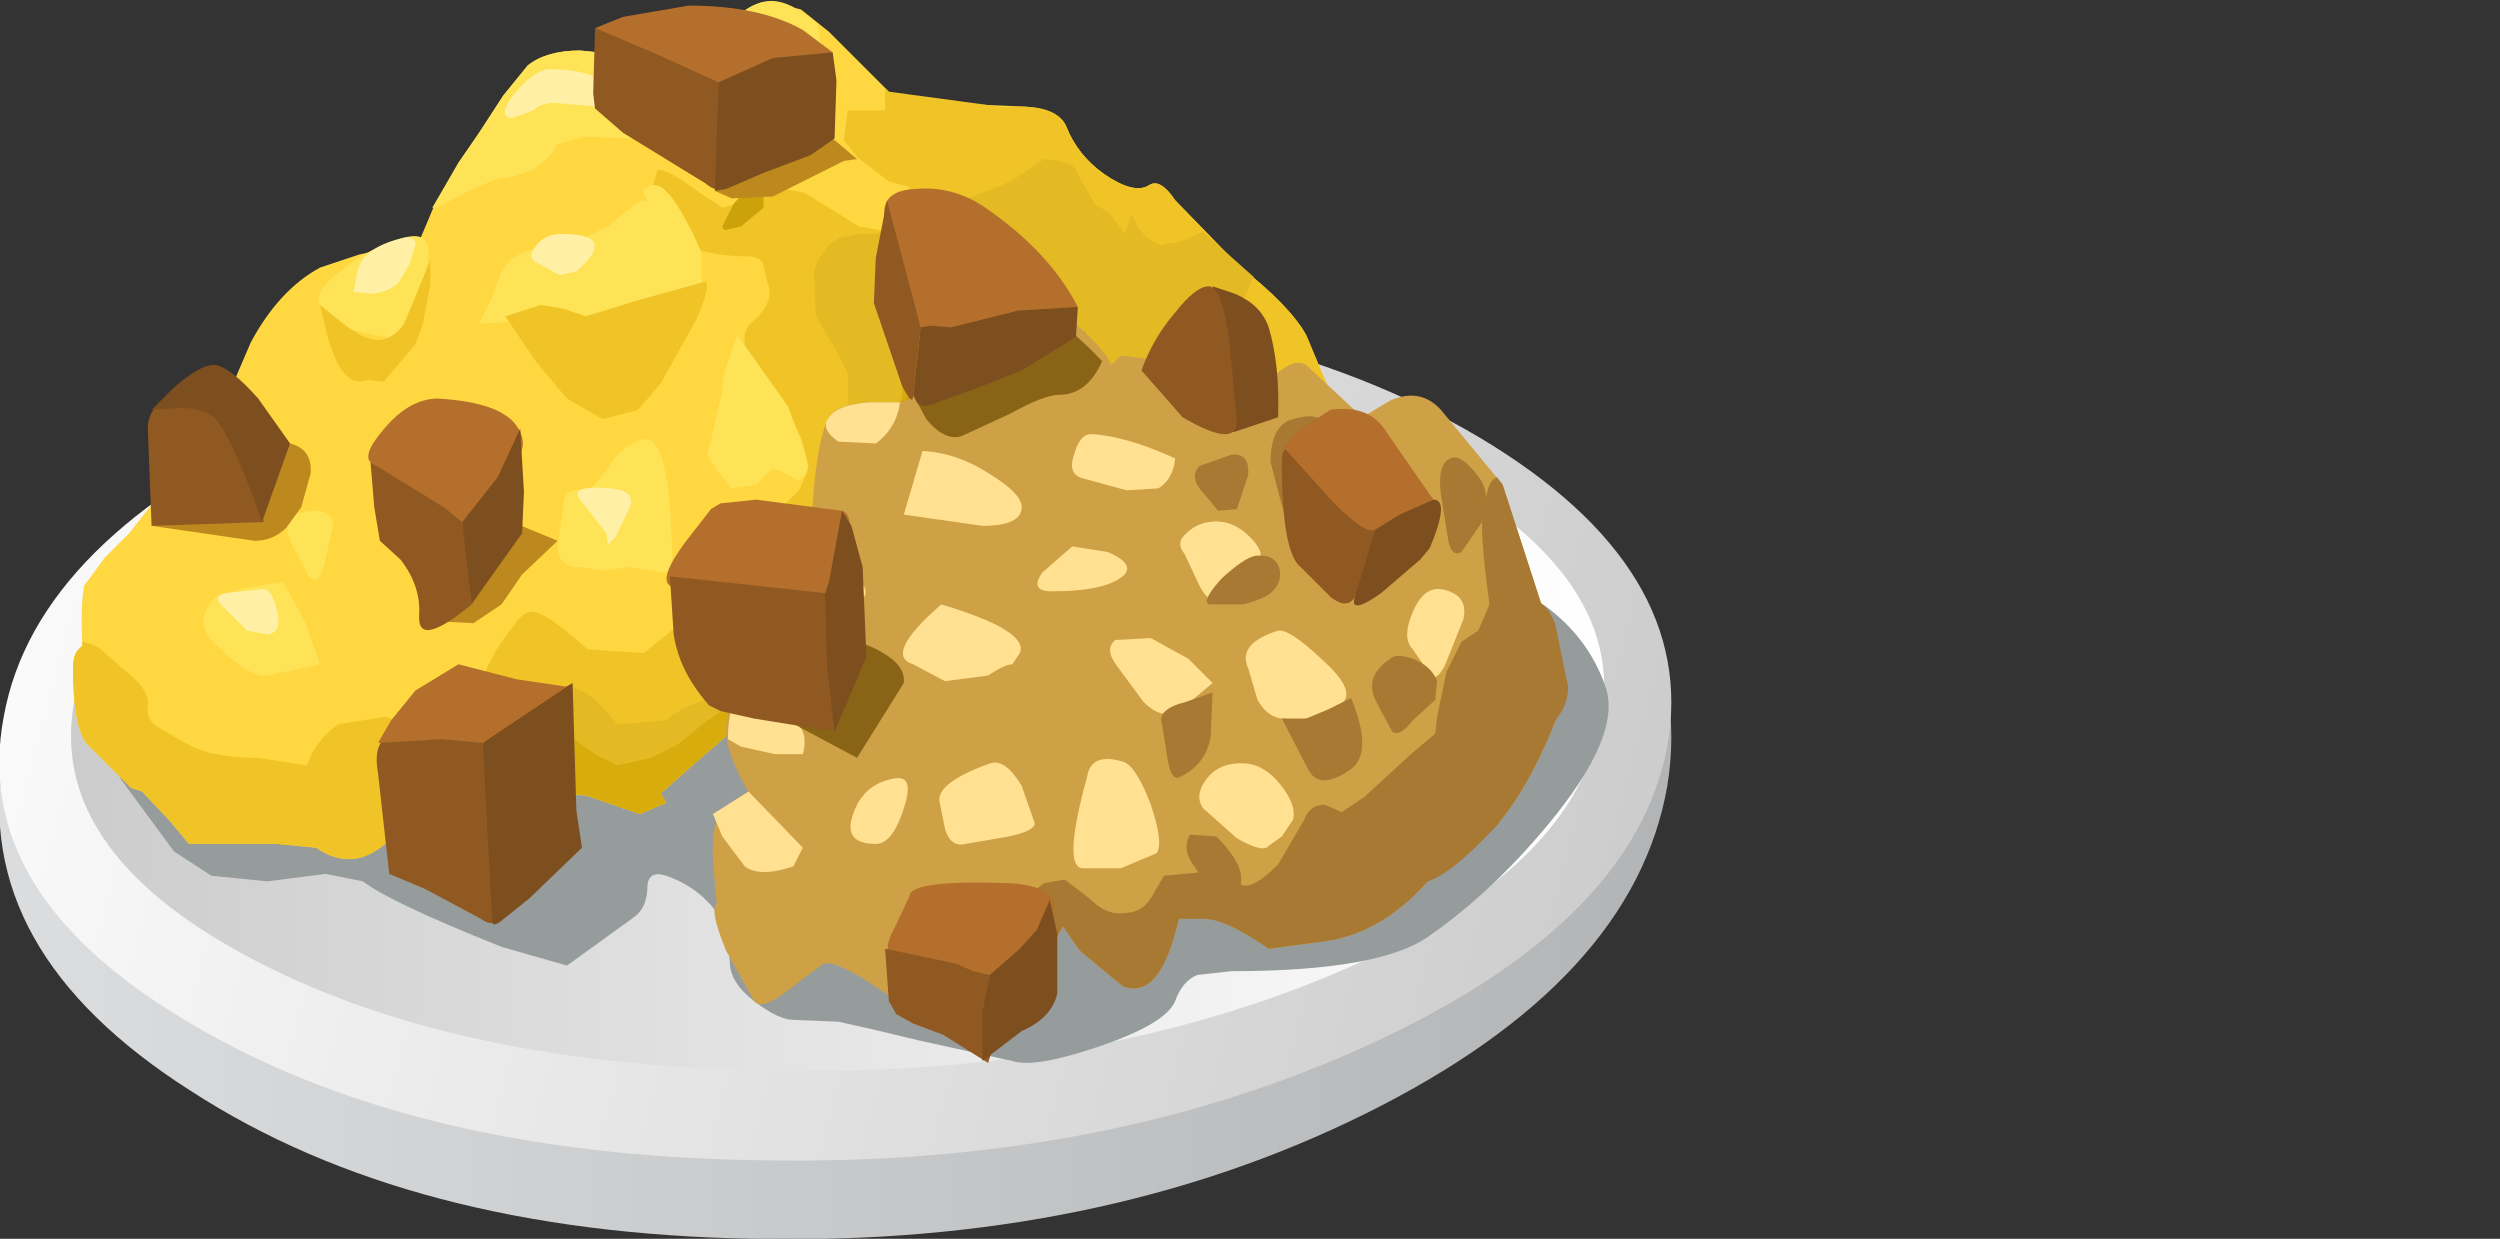 <?xml version="1.0" encoding="UTF-8" standalone="no"?>
<svg xmlns:xlink="http://www.w3.org/1999/xlink" height="33.1px" width="66.8px" xmlns="http://www.w3.org/2000/svg">
  <rect width="100%" height="100%" fill="#333333" stroke="none"/>
  <g transform="matrix(1.0, 0.0, 0.0, 1.0, 0.0, 0.0)">
    <use height="33.1" transform="matrix(1.0, 0.0, 0.0, 1.0, 0.0, 0.0)" width="44.65" xlink:href="#shape0"/>
  </g>
  <defs>
    <g id="shape0" transform="matrix(1.0, 0.0, 0.0, 1.0, 0.0, 0.0)">
      <path d="M39.55 12.0 Q45.4 15.8 44.55 21.0 43.65 26.2 36.5 29.75 29.35 33.3 20.15 33.1 10.95 32.95 5.1 29.15 -0.8 25.4 0.1 20.2 0.95 15.0 8.1 11.45 15.25 7.85 24.45 8.05 33.65 8.2 39.55 12.0" fill="url(#gradient0)" fill-rule="evenodd" stroke="none"/>
      <path d="M39.55 11.7 Q45.4 15.2 44.55 19.95 43.65 24.7 36.5 27.95 29.35 31.2 20.2 31.0 11.0 30.85 5.1 27.35 -0.8 23.9 0.1 19.15 0.95 14.4 8.1 11.15 15.25 7.85 24.45 8.05 33.65 8.2 39.55 11.7" fill="url(#gradient1)" fill-rule="evenodd" stroke="none"/>
      <path d="M38.15 12.5 Q43.6 15.45 42.75 19.4 41.95 23.4 35.45 26.1 28.9 28.8 20.45 28.6 12.0 28.45 6.6 25.55 1.2 22.65 2.0 18.65 2.85 14.65 9.35 11.95 15.9 9.25 24.3 9.45 32.75 9.6 38.15 12.5" fill="url(#gradient2)" fill-rule="evenodd" stroke="none"/>
      <path d="M41.3 16.2 Q42.45 17.05 42.9 18.35 43.35 19.65 41.35 22.05 39.85 23.85 38.2 25.0 36.9 25.95 32.9 25.95 L32.0 26.05 Q31.6 26.2 31.4 26.75 31.15 27.35 29.4 27.95 27.65 28.55 27.05 28.35 L24.55 27.8 23.3 27.5 22.4 27.3 21.2 27.25 Q20.8 27.25 20.15 26.75 19.5 26.25 19.5 25.7 L19.45 24.9 Q18.95 23.8 17.8 23.4 17.35 23.25 17.3 23.65 17.3 24.25 16.95 24.5 L15.15 25.8 13.4 25.3 Q10.4 24.1 9.7 23.55 L8.7 23.35 7.15 23.55 5.65 23.4 4.65 22.75 3.25 20.85 2.4 19.4 Q6.5 17.35 11.35 15.3 21.1 11.15 24.9 11.15 28.95 11.15 33.65 12.55 37.5 13.65 39.05 14.75 L41.3 16.2" fill="#969c9c" fill-rule="evenodd" stroke="none"/>
      <path d="M30.7 4.95 Q31.0 4.75 31.4 5.35 L33.1 7.1 Q34.45 8.15 34.9 8.95 L36.45 12.65 Q36.8 13.7 36.6 13.85 L36.05 14.25 34.2 16.65 33.3 17.55 32.05 17.45 Q31.15 17.6 30.9 17.95 L30.2 19.25 Q29.75 20.05 29.25 19.85 L28.4 19.15 27.4 18.75 Q26.85 18.6 26.8 18.45 L26.0 18.5 Q25.35 18.7 24.75 19.05 L23.85 19.1 23.0 18.35 Q22.65 18.0 22.35 18.1 L21.55 18.15 Q21.15 18.05 20.4 18.8 L18.5 20.45 17.65 21.2 17.8 21.45 17.1 21.75 15.65 21.25 13.9 21.2 12.5 21.55 11.45 21.65 10.4 22.45 Q9.45 23.35 8.45 22.65 L7.4 22.55 5.8 22.55 5.05 22.55 4.55 21.95 3.8 21.15 3.5 21.05 2.3 19.85 Q1.95 19.35 1.95 17.85 1.95 17.5 2.1 17.35 L2.2 17.25 Q2.15 16.15 2.25 15.65 L2.8 14.9 3.45 14.25 5.8 11.25 6.7 9.15 Q7.45 7.75 8.55 7.15 L9.6 6.8 11.2 6.45 11.6 5.5 12.25 4.35 12.8 3.55 13.45 2.55 14.1 1.75 Q14.6 1.35 15.5 1.35 L17.0 1.5 18.5 1.15 19.7 0.45 Q20.0 0.15 20.4 0.05 L21.4 0.25 22.15 0.85 23.75 2.45 Q24.05 2.7 25.1 2.75 L27.4 2.85 Q28.3 2.9 28.5 3.4 28.8 4.15 29.5 4.65 30.3 5.2 30.7 4.95" fill="#ffd740" fill-rule="evenodd" stroke="none"/>
      <path d="M30.7 4.95 Q31.0 4.75 31.4 5.35 L33.1 7.1 Q34.45 8.15 34.9 8.95 L36.45 12.65 Q36.8 13.7 36.6 13.85 L36.05 14.25 34.2 16.65 33.3 17.55 32.05 17.45 Q31.15 17.6 30.9 17.95 L30.2 19.25 Q29.75 20.05 29.25 19.85 L28.4 19.15 27.4 18.75 Q26.85 18.6 26.8 18.45 L26.0 18.5 Q25.35 18.7 24.75 19.05 L23.85 19.1 23.0 18.35 Q22.65 18.0 22.35 18.1 L21.55 18.15 Q21.15 18.05 20.4 18.8 L18.5 20.45 17.65 21.2 17.8 21.45 17.1 21.75 15.65 21.25 13.9 21.2 12.5 21.55 11.45 21.65 10.4 22.45 Q9.45 23.35 8.45 22.65 L7.4 22.55 5.8 22.55 5.05 22.55 4.55 21.95 3.8 21.15 3.5 21.05 2.3 19.85 Q1.95 19.35 1.95 17.85 1.95 17.5 2.1 17.35 L2.2 17.25 2.2 17.15 Q2.65 17.25 2.8 17.45 L3.55 18.1 Q4.0 18.5 3.95 18.85 3.9 19.25 4.25 19.45 L4.95 19.85 Q5.6 20.25 6.9 20.25 L8.2 20.45 Q8.45 19.75 9.05 19.35 L10.3 19.15 12.05 19.65 Q12.5 19.85 12.7 18.85 12.9 17.8 13.55 16.95 L13.85 16.55 Q14.1 16.3 14.3 16.35 14.7 16.45 15.7 17.35 L17.2 17.45 18.75 16.2 19.9 15.55 20.7 15.3 Q21.05 15.15 21.0 14.75 L20.75 14.15 Q20.6 13.95 20.8 13.65 L21.35 13.1 21.55 12.65 Q21.55 11.75 21.15 11.25 L20.5 10.2 20.05 9.55 Q19.9 9.45 19.9 9.2 19.85 8.85 20.05 8.65 20.75 8.05 20.5 7.55 L20.4 7.1 Q20.35 6.85 19.95 6.85 18.8 6.85 17.8 6.35 17.15 5.95 17.45 4.95 L17.55 4.6 17.55 4.55 Q17.75 4.45 18.7 5.15 L19.3 5.55 20.05 5.35 20.7 5.0 21.5 5.15 22.95 6.05 24.05 6.25 24.3 5.0 23.75 4.85 22.9 4.2 22.55 3.75 22.65 2.95 23.65 2.95 23.65 2.35 23.75 2.45 26.35 2.8 26.65 2.85 27.4 2.85 Q28.3 2.9 28.5 3.4 28.8 4.15 29.5 4.65 30.3 5.2 30.7 4.95" fill="#f0c426" fill-rule="evenodd" stroke="none"/>
      <path d="M33.0 8.35 Q32.85 8.7 33.05 9.15 L33.7 9.95 34.15 10.55 34.4 11.05 34.55 11.45 34.7 11.75 35.5 12.05 36.35 12.3 36.45 12.65 Q36.8 13.7 36.6 13.85 L36.05 14.25 34.2 16.65 33.3 17.55 32.05 17.45 Q31.15 17.6 30.9 17.95 L30.2 19.25 Q29.75 20.05 29.25 19.85 L28.4 19.15 27.4 18.75 Q26.85 18.6 26.8 18.45 L26.0 18.5 Q25.35 18.7 24.75 19.05 L23.85 19.1 23.0 18.35 Q22.65 18.0 22.35 18.1 L21.55 18.15 Q21.15 18.05 20.4 18.8 L18.5 20.45 17.65 21.2 17.8 21.45 17.1 21.75 15.65 21.25 14.45 21.05 14.65 19.3 Q14.8 18.3 15.15 18.35 15.65 18.4 16.05 18.85 L16.5 19.35 17.8 19.25 Q18.25 18.85 19.0 18.65 L19.9 17.75 Q20.75 17.05 20.95 17.15 L21.75 17.25 22.5 17.35 23.05 17.25 22.95 16.65 Q22.75 16.2 23.0 16.05 L23.5 15.8 23.4 14.75 22.7 12.25 22.65 9.95 22.25 9.2 21.8 8.45 21.75 7.25 21.85 6.95 22.15 6.55 22.45 6.35 22.95 6.25 Q24.75 6.25 25.25 5.65 25.5 5.4 25.55 6.1 L25.65 6.45 25.55 5.85 25.75 5.35 27.0 4.85 27.9 4.25 28.3 4.3 Q28.75 4.4 28.8 4.65 L29.25 5.45 29.65 5.7 30.05 6.25 30.15 6.0 Q30.2 5.6 30.3 5.85 30.5 6.35 31.0 6.55 L31.55 6.45 32.15 6.2 33.5 7.4 33.2 8.05 33.0 8.35" fill="#e3b924" fill-rule="evenodd" stroke="none"/>
      <path d="M31.2 9.65 Q31.75 9.55 32.0 9.95 L32.6 10.2 33.55 10.85 Q33.75 11.1 33.95 10.95 L34.55 11.45 35.5 12.5 35.95 13.25 36.2 14.1 36.05 14.25 34.2 16.65 33.3 17.55 32.05 17.45 Q31.15 17.6 30.9 17.95 L30.2 19.25 Q29.75 20.05 29.25 19.85 L28.4 19.15 27.4 18.75 Q26.85 18.6 26.8 18.45 L26.0 18.5 Q25.35 18.7 24.75 19.05 24.2 19.4 23.4 18.7 L23.7 18.45 24.4 17.65 Q24.75 17.25 24.65 16.65 24.25 14.7 24.65 13.95 L24.9 13.0 24.65 12.05 24.05 10.75 Q24.2 10.45 23.95 9.65 L23.65 8.15 24.4 8.55 Q25.3 9.0 26.15 9.05 L28.0 8.8 29.0 8.85 29.2 9.5 Q29.3 9.75 29.7 9.75 L31.2 9.65" fill="#d9ac0d" fill-rule="evenodd" stroke="none"/>
      <path d="M21.55 18.15 Q21.15 18.05 20.4 18.8 L18.5 20.45 17.65 21.2 17.8 21.45 17.1 21.75 15.65 21.25 14.05 21.1 14.3 19.05 15.9 20.15 16.5 20.45 17.4 20.25 18.1 19.9 18.9 19.25 20.3 18.35 Q21.05 17.85 21.55 18.15" fill="#d9ac0d" fill-rule="evenodd" stroke="none"/>
      <path d="M28.05 11.75 Q29.2 12.1 29.65 12.6 30.15 13.2 29.45 13.85 L28.75 14.3 28.5 14.55 27.05 14.45 Q26.55 14.05 26.25 12.95 26.1 12.35 26.8 11.95 L28.05 11.75" fill="#f0c426" fill-rule="evenodd" stroke="none"/>
      <path d="M27.8 16.45 Q28.15 16.35 28.65 16.8 29.2 17.2 29.15 17.65 L28.9 18.1 28.3 18.05 27.85 17.7 27.3 17.25 Q26.9 17.1 27.05 16.85 27.25 16.55 27.8 16.45" fill="#f0c426" fill-rule="evenodd" stroke="none"/>
      <path d="M32.2 12.95 Q32.9 13.0 33.05 13.85 33.15 14.6 32.65 15.15 32.25 15.55 32.15 15.4 L31.9 14.95 31.55 14.6 31.3 14.05 Q31.2 13.75 31.5 13.35 31.8 12.9 32.2 12.95" fill="#f0c426" fill-rule="evenodd" stroke="none"/>
      <path d="M21.05 10.85 L21.5 12.05 21.6 12.45 21.55 12.65 21.35 12.85 20.8 12.55 20.6 12.55 20.2 12.95 19.55 13.05 19.15 12.55 18.9 12.15 19.0 11.75 19.3 10.45 Q19.25 10.15 19.7 8.95 L21.05 10.85" fill="#ffe357" fill-rule="evenodd" stroke="none"/>
      <path d="M17.3 5.35 L17.2 5.2 Q17.15 5.0 17.45 4.95 17.9 4.85 18.75 6.75 L18.75 7.55 Q18.75 8.05 18.35 8.05 L17.65 8.05 16.15 8.65 15.4 8.85 14.4 8.55 12.8 8.65 13.15 7.95 13.4 7.25 Q13.65 6.8 14.3 6.65 L15.4 6.45 16.25 6.05 16.9 5.5 Q17.05 5.35 17.3 5.35" fill="#ffe357" fill-rule="evenodd" stroke="none"/>
      <path d="M7.55 15.55 L8.15 16.6 8.55 17.75 7.15 18.05 Q6.7 18.15 5.7 17.15 5.15 16.6 5.75 15.95 L6.6 15.7 7.55 15.55" fill="#ffe357" fill-rule="evenodd" stroke="none"/>
      <path d="M8.3 13.65 Q8.9 13.6 8.9 14.05 L8.65 15.15 Q8.5 15.65 8.25 15.4 L7.8 14.55 Q7.4 13.75 8.3 13.65" fill="#ffe357" fill-rule="evenodd" stroke="none"/>
      <path d="M17.75 15.3 L16.8 15.15 16.15 15.25 15.5 15.15 Q14.9 15.15 14.9 14.6 L15.05 13.55 Q15.05 13.2 15.3 13.1 L15.8 13.05 16.25 12.5 Q16.55 11.95 17.15 11.75 17.85 11.5 17.95 14.45 18.0 15.35 17.75 15.3" fill="#ffe357" fill-rule="evenodd" stroke="none"/>
      <path d="M21.85 0.65 L22.0 1.65 22.1 2.4 21.95 2.45 22.25 3.55 Q22.45 4.0 22.25 4.15 L21.55 4.45 21.0 4.55 20.8 4.15 20.5 3.75 20.2 3.55 Q20.0 2.65 19.55 2.65 L19.4 2.7 19.45 3.15 Q19.3 3.65 18.75 3.45 18.45 3.75 17.8 3.75 L15.65 3.65 14.9 3.85 Q14.5 4.6 13.5 4.75 13.0 4.8 11.7 5.55 L11.55 5.55 12.25 4.35 12.8 3.55 13.45 2.55 14.1 1.75 Q14.6 1.35 15.5 1.35 L17.0 1.5 18.5 1.15 19.7 0.45 Q20.0 0.15 20.4 0.05 21.0 -0.1 21.85 0.65" fill="#ffe357" fill-rule="evenodd" stroke="none"/>
      <path d="M10.8 6.35 Q12.1 6.0 10.8 8.65 10.65 9.05 10.3 9.0 L9.55 8.85 8.9 8.75 8.55 8.15 Q8.35 7.8 9.15 7.2 9.9 6.6 10.8 6.35" fill="#ffe357" fill-rule="evenodd" stroke="none"/>
      <path d="M28.5 14.55 L29.1 14.15 Q29.3 13.8 29.45 13.85 29.8 13.95 29.9 12.65 L30.2 13.2 30.45 14.45 30.2 15.15 29.55 15.25 29.0 15.65 28.45 15.85 27.3 14.8 26.5 13.85 27.05 14.45 28.5 14.55" fill="#cca20a" fill-rule="evenodd" stroke="none"/>
      <path d="M32.15 15.35 Q33.05 15.25 33.05 14.65 L33.05 14.05 33.55 14.85 Q33.9 15.55 33.4 15.65 L32.6 15.55 32.15 15.35" fill="#cca20a" fill-rule="evenodd" stroke="none"/>
      <path d="M24.05 10.75 L24.95 10.15 Q25.95 9.55 26.45 9.55 L28.75 9.0 28.55 10.15 Q28.45 10.75 27.2 10.75 26.6 10.75 26.55 11.0 L26.45 11.45 Q26.25 11.75 25.0 11.75 L24.5 11.35 24.05 10.75" fill="#cca20a" fill-rule="evenodd" stroke="none"/>
      <path d="M20.4 5.15 L20.4 5.55 19.8 6.05 19.35 6.15 19.3 6.05 19.6 5.45 Q20.0 4.95 20.4 5.15" fill="#cca20a" fill-rule="evenodd" stroke="none"/>
      <path d="M13.5 8.45 L14.45 8.15 15.05 8.25 15.65 8.45 16.15 8.3 16.95 8.05 18.75 7.55 Q19.1 7.4 18.6 8.55 L17.65 10.25 17.05 10.95 16.1 11.2 15.15 10.65 14.35 9.7 13.5 8.45" fill="#f0c426" fill-rule="evenodd" stroke="none"/>
      <path d="M10.8 8.65 L11.5 6.95 11.5 7.6 11.3 8.65 11.1 9.2 10.55 9.85 10.25 10.2 9.8 10.15 Q9.05 10.45 8.65 8.55 L8.55 8.15 9.05 8.55 Q9.6 9.0 9.9 9.05 10.4 9.2 10.8 8.65" fill="#f0c426" fill-rule="evenodd" stroke="none"/>
      <path d="M15.0 6.25 Q16.55 6.25 15.4 7.25 L14.95 7.35 14.4 7.05 Q14.05 6.9 14.3 6.6 14.55 6.25 15.0 6.25" fill="#fff0a6" fill-rule="evenodd" stroke="none"/>
      <path d="M14.7 1.85 Q16.35 1.85 16.55 2.85 L16.55 3.1 16.05 2.85 14.8 2.75 Q14.45 2.75 14.25 2.95 L13.7 3.15 Q13.25 3.15 13.75 2.5 14.3 1.85 14.7 1.85" fill="#fff0a6" fill-rule="evenodd" stroke="none"/>
      <path d="M20.55 0.65 Q21.4 0.8 21.4 2.75 21.4 3.55 21.15 3.3 L20.55 2.55 20.3 2.1 20.05 1.55 Q19.8 1.15 19.95 0.9 20.1 0.6 20.55 0.65" fill="#fff0a6" fill-rule="evenodd" stroke="none"/>
      <path d="M10.8 6.35 Q11.1 6.3 11.1 6.55 L10.95 7.05 10.65 7.55 Q10.4 7.8 9.95 7.85 L9.45 7.8 9.55 7.25 Q9.7 6.6 10.8 6.35" fill="#fff0a6" fill-rule="evenodd" stroke="none"/>
      <path d="M6.95 15.75 Q7.25 15.65 7.4 16.3 7.55 16.9 7.15 16.95 L6.6 16.85 6.0 16.25 Q5.65 15.95 6.0 15.85 L6.95 15.75" fill="#fff0a6" fill-rule="evenodd" stroke="none"/>
      <path d="M16.3 13.05 Q16.95 13.1 16.85 13.5 L16.45 14.35 16.25 14.55 16.2 14.25 15.5 13.35 Q15.2 12.95 16.3 13.05" fill="#fff0a6" fill-rule="evenodd" stroke="none"/>
      <path d="M38.5 10.95 L40.15 12.95 41.9 18.35 Q41.0 20.95 39.9 22.15 L38.6 23.3 38.15 23.55 Q36.9 24.95 35.4 25.15 L33.9 25.35 Q32.75 24.55 32.15 24.55 L31.5 24.55 Q31.0 26.75 30.0 26.35 L28.85 25.4 28.4 24.75 Q27.25 26.95 25.75 26.95 L24.25 26.95 23.3 26.3 Q22.3 25.65 22.0 25.75 L21.0 26.5 Q20.35 27.0 20.15 26.75 L19.4 25.4 Q18.95 24.3 19.15 24.15 L19.05 23.0 Q19.0 21.8 19.4 21.55 L20.0 21.15 Q19.15 19.75 19.5 18.95 L19.9 18.15 Q19.6 17.8 19.45 17.3 19.2 16.3 19.9 15.55 21.0 14.35 21.65 14.35 L21.75 13.0 Q21.9 11.55 22.15 11.15 22.35 10.8 23.25 10.75 L24.05 10.75 Q26.4 9.95 26.45 9.55 26.5 9.0 27.0 8.45 27.6 7.75 28.3 8.3 29.4 9.15 29.7 9.75 L29.95 9.5 31.2 9.65 Q32.5 10.15 33.05 11.25 L33.75 10.35 Q34.5 9.5 34.9 9.75 L36.4 11.15 37.15 10.7 Q37.95 10.35 38.5 10.95" fill="#cfa146" fill-rule="evenodd" stroke="none"/>
      <path d="M20.05 16.75 Q19.2 16.55 19.7 15.95 L21.65 14.35 22.9 15.45 Q23.3 15.8 23.0 16.05 L21.5 17.55 Q21.15 17.8 20.8 17.55 L20.05 16.75" fill="#ffe191" fill-rule="evenodd" stroke="none"/>
      <path d="M19.9 18.15 L20.25 18.55 21.05 19.15 Q21.65 19.45 21.45 20.15 L20.7 20.15 19.8 19.95 19.45 19.75 Q19.45 18.75 19.9 18.15" fill="#ffe191" fill-rule="evenodd" stroke="none"/>
      <path d="M20.0 21.15 L21.45 22.65 21.2 23.15 Q20.3 23.45 19.9 23.15 L19.3 22.35 19.05 21.75 20.0 21.15" fill="#ffe191" fill-rule="evenodd" stroke="none"/>
      <path d="M25.15 16.15 Q27.5 16.85 27.25 17.45 L27.05 17.75 Q26.85 17.75 26.4 18.05 L25.25 18.2 24.4 17.75 Q23.6 17.5 25.15 16.15" fill="#ffe191" fill-rule="evenodd" stroke="none"/>
      <path d="M24.65 12.05 Q25.6 12.1 26.5 12.7 27.3 13.2 27.3 13.55 27.3 14.05 26.25 14.05 L24.15 13.75 24.65 12.05" fill="#ffe191" fill-rule="evenodd" stroke="none"/>
      <path d="M22.15 11.15 Q22.4 10.8 23.25 10.75 L24.05 10.75 Q23.95 11.45 23.4 11.85 L22.4 11.8 Q21.9 11.45 22.15 11.15" fill="#ffe191" fill-rule="evenodd" stroke="none"/>
      <path d="M26.45 20.4 Q26.85 20.25 27.3 21.0 L27.65 22.0 Q27.65 22.2 26.95 22.35 L25.8 22.55 Q25.4 22.65 25.25 22.15 L25.1 21.4 Q25.05 20.9 26.45 20.4" fill="#ffe191" fill-rule="evenodd" stroke="none"/>
      <path d="M23.9 20.8 Q24.45 20.7 24.15 21.6 23.85 22.55 23.4 22.55 22.6 22.55 22.75 21.9 23.0 20.95 23.9 20.8" fill="#ffe191" fill-rule="evenodd" stroke="none"/>
      <path d="M30.75 17.05 L31.75 17.6 32.4 18.25 31.5 19.0 Q31.05 19.25 30.55 18.75 L29.85 17.8 Q29.5 17.35 29.8 17.1 L30.75 17.05" fill="#ffe191" fill-rule="evenodd" stroke="none"/>
      <path d="M29.15 11.6 Q30.1 11.65 31.4 12.25 31.35 12.8 30.95 13.05 L30.1 13.1 29.0 12.8 Q28.5 12.7 28.7 12.15 28.85 11.6 29.15 11.6" fill="#ffe191" fill-rule="evenodd" stroke="none"/>
      <path d="M28.65 14.6 L29.6 14.75 Q30.3 15.05 30.05 15.35 29.6 15.8 28.1 15.8 27.5 15.8 27.85 15.3 L28.65 14.6" fill="#ffe191" fill-rule="evenodd" stroke="none"/>
      <path d="M30.0 20.35 Q30.35 20.45 30.75 21.5 31.1 22.55 30.9 22.8 L29.95 23.2 28.9 23.2 Q28.4 23.1 29.05 20.75 29.15 20.1 30.0 20.35" fill="#ffe191" fill-rule="evenodd" stroke="none"/>
      <path d="M33.3 20.4 Q33.8 20.45 34.2 20.95 34.65 21.5 34.55 21.9 L34.25 22.35 33.9 22.6 Q33.75 22.8 33.05 22.4 L32.15 21.6 Q31.9 21.25 32.25 20.8 32.6 20.35 33.3 20.4" fill="#ffe191" fill-rule="evenodd" stroke="none"/>
      <path d="M34.15 16.85 Q34.45 16.8 35.3 17.6 36.2 18.4 35.9 18.75 35.5 19.3 34.25 19.2 33.85 19.15 33.6 18.7 L33.35 17.85 Q33.05 17.2 34.15 16.85" fill="#ffe191" fill-rule="evenodd" stroke="none"/>
      <path d="M32.3 13.95 Q32.9 13.85 33.4 14.35 33.85 14.8 33.6 15.05 L32.55 15.95 Q32.3 16.15 32.05 15.65 L31.65 14.8 Q31.4 14.5 31.7 14.25 31.95 14.0 32.3 13.95" fill="#ffe191" fill-rule="evenodd" stroke="none"/>
      <path d="M38.55 15.75 Q39.25 15.9 39.1 16.55 L38.6 17.8 Q38.35 18.25 38.2 18.0 L37.75 17.35 Q37.45 17.05 37.75 16.35 38.05 15.65 38.55 15.75" fill="#ffe191" fill-rule="evenodd" stroke="none"/>
      <path d="M40.6 16.35 Q41.15 15.7 41.55 16.65 L41.9 18.35 Q41.9 18.95 41.4 19.4 40.85 19.8 40.7 19.95 40.45 20.2 39.9 17.75 L40.05 17.3 Q40.25 16.75 40.6 16.35" fill="#a87932" fill-rule="evenodd" stroke="none"/>
      <path d="M40.05 22.0 Q38.8 23.35 38.15 23.55 37.65 23.7 37.55 22.7 37.45 21.75 37.7 21.35 38.4 20.45 39.15 20.2 39.75 20.0 40.05 22.0" fill="#a87932" fill-rule="evenodd" stroke="none"/>
      <path d="M36.1 18.65 Q36.7 20.1 36.1 20.55 35.25 21.15 34.95 20.55 L34.25 19.2 34.9 19.2 35.5 18.95 36.1 18.65" fill="#a87932" fill-rule="evenodd" stroke="none"/>
      <path d="M35.45 23.55 Q36.1 23.5 36.1 24.2 36.1 24.85 35.65 25.0 L34.95 25.05 34.65 24.95 34.9 24.25 35.45 23.55" fill="#a87932" fill-rule="evenodd" stroke="none"/>
      <path d="M37.15 17.6 Q37.3 17.45 37.75 17.6 38.25 17.8 38.4 18.2 L38.35 18.7 37.75 19.25 Q37.4 19.7 37.2 19.55 L36.8 18.8 Q36.4 18.1 37.15 17.6" fill="#a87932" fill-rule="evenodd" stroke="none"/>
      <path d="M39.55 12.8 Q39.85 13.25 39.6 13.95 L39.05 14.75 Q38.8 14.9 38.7 14.45 L38.5 13.2 Q38.4 12.4 38.75 12.25 39.05 12.1 39.55 12.8" fill="#a87932" fill-rule="evenodd" stroke="none"/>
      <path d="M33.55 14.85 Q34.0 14.8 34.15 15.1 34.3 15.45 34.05 15.75 33.85 16.0 33.2 16.15 L32.3 16.15 Q32.1 16.05 32.65 15.45 33.25 14.9 33.55 14.85" fill="#a87932" fill-rule="evenodd" stroke="none"/>
      <path d="M34.55 11.2 Q36.35 10.65 34.65 14.0 34.5 14.2 34.25 13.5 L33.95 12.35 Q33.95 11.35 34.55 11.2" fill="#a87932" fill-rule="evenodd" stroke="none"/>
      <path d="M32.9 12.15 Q33.4 12.1 33.35 12.7 L33.05 13.6 32.55 13.65 32.05 13.05 Q31.8 12.7 32.05 12.45 L32.9 12.15" fill="#a87932" fill-rule="evenodd" stroke="none"/>
      <path d="M31.7 18.75 L32.4 18.5 32.35 19.65 Q32.25 20.4 31.55 20.75 31.3 20.9 31.2 20.3 L31.05 19.35 Q30.9 18.95 31.7 18.75" fill="#a87932" fill-rule="evenodd" stroke="none"/>
      <path d="M32.5 22.35 Q33.55 23.4 32.95 23.95 L32.45 24.05 31.95 23.2 Q31.55 22.7 31.8 22.3 L32.5 22.35" fill="#a87932" fill-rule="evenodd" stroke="none"/>
      <path d="M27.0 24.25 L27.9 23.6 28.45 23.5 29.1 24.0 Q29.55 24.45 30.0 24.4 30.5 24.4 30.75 24.0 L31.1 23.4 32.15 23.3 Q32.75 23.4 33.2 23.65 33.5 23.75 34.15 23.1 L34.85 21.9 Q35.0 21.5 35.4 21.5 L35.85 21.7 36.45 21.3 37.7 20.15 38.35 19.6 38.4 19.15 38.65 17.95 39.05 17.15 39.5 16.85 39.8 16.15 Q39.5 14.0 39.65 13.6 L39.75 13.1 Q39.8 12.85 40.0 12.75 L40.15 12.95 41.9 18.35 Q41.0 20.95 39.9 22.15 L38.6 23.3 38.15 23.55 Q36.9 24.95 35.4 25.15 L33.9 25.35 Q32.75 24.55 32.15 24.55 L31.5 24.55 Q31.0 26.75 30.0 26.35 L28.85 25.4 28.4 24.75 Q27.25 26.95 25.75 26.95 L24.3 26.95 25.5 24.8 27.0 24.25" fill="#a87932" fill-rule="evenodd" stroke="none"/>
      <path d="M4.25 13.45 L5.65 12.6 Q7.15 11.75 7.75 11.85 8.35 12.0 8.3 12.65 L8.05 13.55 7.65 14.1 Q7.3 14.45 6.8 14.45 L4.05 14.05 4.25 13.45" fill="#bd881e" fill-rule="evenodd" stroke="none"/>
      <path d="M11.2 16.45 L13.2 13.75 14.9 14.45 13.95 15.35 13.4 16.15 12.65 16.65 11.65 16.6 11.2 16.45" fill="#bd881e" fill-rule="evenodd" stroke="none"/>
      <path d="M19.1 5.1 L20.25 4.15 Q21.5 3.25 21.95 3.45 L22.9 4.25 22.55 4.3 20.65 5.25 19.55 5.3 19.1 5.1" fill="#bd881e" fill-rule="evenodd" stroke="none"/>
      <path d="M19.0 18.65 L20.15 17.85 Q21.45 17.05 22.15 17.05 22.95 17.05 23.6 17.45 24.2 17.8 24.15 18.25 L22.9 20.25 21.4 19.45 Q20.7 19.0 19.0 18.65" fill="#8a6416" fill-rule="evenodd" stroke="none"/>
      <path d="M24.4 10.55 L25.9 9.4 27.8 8.35 Q28.4 8.55 29.45 9.65 29.05 10.55 28.3 10.55 27.9 10.55 27.0 11.05 L25.7 11.65 Q25.25 11.8 24.75 11.2 L24.4 10.55" fill="#8a6416" fill-rule="evenodd" stroke="none"/>
      <path d="M32.95 11.55 L32.8 8.85 32.4 7.65 33.0 7.85 Q33.7 8.15 33.9 8.75 34.2 9.75 34.15 11.15 L32.95 11.55" fill="#7d4e1e" fill-rule="evenodd" stroke="none"/>
      <path d="M4.05 14.05 L3.95 11.45 Q3.95 10.95 4.4 10.7 L4.95 10.35 Q5.1 10.15 5.7 10.55 L6.3 10.95 7.05 13.95 4.05 14.05" fill="#915922" fill-rule="evenodd" stroke="none"/>
      <path d="M7.0 13.95 Q6.3 11.9 5.8 11.25 5.55 10.9 4.8 10.9 L4.05 10.95 4.65 10.35 Q5.35 9.75 5.7 9.75 6.1 9.75 6.9 10.65 L7.75 11.85 7.0 13.95" fill="#7d4e1e" fill-rule="evenodd" stroke="none"/>
      <path d="M13.6 23.05 L13.55 24.2 Q13.3 24.9 12.85 24.55 L11.35 23.75 10.4 23.35 10.1 20.65 Q9.9 19.55 10.85 19.55 L12.2 19.55 Q12.8 19.6 12.9 19.85 L13.6 23.05" fill="#915922" fill-rule="evenodd" stroke="none"/>
      <path d="M12.9 19.85 L13.9 19.05 15.3 18.25 15.4 21.65 15.55 22.65 14.15 24.0 13.4 24.6 Q13.15 24.8 13.15 24.6 L12.9 19.85" fill="#7d4e1e" fill-rule="evenodd" stroke="none"/>
      <path d="M15.15 18.35 L12.9 19.85 11.8 19.75 10.1 19.85 10.45 19.25 11.1 18.45 12.25 17.75 13.8 18.15 15.15 18.35" fill="#b36f2b" fill-rule="evenodd" stroke="none"/>
      <path d="M11.7 10.65 Q13.45 10.75 13.85 11.45 14.15 11.95 13.7 12.4 L12.35 14.0 9.9 12.35 Q9.65 12.1 10.45 11.25 11.05 10.65 11.7 10.65" fill="#b36f2b" fill-rule="evenodd" stroke="none"/>
      <path d="M13.95 14.25 L12.95 15.65 12.6 16.15 12.35 14.45 12.35 13.95 13.3 12.75 13.9 11.45 14.0 13.15 13.95 14.25" fill="#7d4e1e" fill-rule="evenodd" stroke="none"/>
      <path d="M12.6 16.15 Q11.15 17.35 11.2 16.45 11.25 15.65 10.7 14.95 L10.15 14.45 10.0 13.55 9.9 12.35 11.85 13.55 12.35 13.95 12.6 16.15" fill="#915922" fill-rule="evenodd" stroke="none"/>
      <path d="M27.0 23.6 Q28.55 23.7 28.05 24.7 L26.75 26.0 25.2 25.95 23.8 25.45 Q23.6 25.35 23.9 24.8 L24.3 23.95 Q24.3 23.5 27.0 23.6" fill="#b36f2b" fill-rule="evenodd" stroke="none"/>
      <path d="M26.0 28.15 L25.2 27.65 24.4 27.35 23.95 27.1 23.75 26.75 23.65 25.35 25.55 25.75 26.0 25.95 26.45 26.05 26.55 27.95 26.4 28.4 26.0 28.15" fill="#915922" fill-rule="evenodd" stroke="none"/>
      <path d="M27.25 25.35 L27.7 24.85 28.05 24.05 28.25 24.95 28.25 26.55 Q28.1 27.2 27.3 27.55 L26.25 28.35 26.25 27.05 26.45 26.05 27.25 25.35" fill="#7d4e1e" fill-rule="evenodd" stroke="none"/>
      <path d="M26.4 5.6 Q28.05 6.75 28.8 8.2 L28.3 8.3 25.35 9.1 Q24.6 9.3 24.35 8.45 L23.75 6.25 Q23.3 5.1 24.45 5.05 25.5 4.95 26.4 5.6" fill="#b36f2b" fill-rule="evenodd" stroke="none"/>
      <path d="M23.7 5.35 L24.6 8.75 24.4 10.55 Q24.4 10.9 24.1 10.3 L23.35 8.1 23.4 6.9 23.7 5.35" fill="#915922" fill-rule="evenodd" stroke="none"/>
      <path d="M25.05 10.75 Q24.65 10.95 24.5 10.75 L24.4 10.55 24.6 8.75 24.85 8.7 25.4 8.75 27.2 8.3 28.8 8.2 28.75 9.0 27.3 9.9 26.15 10.35 25.05 10.75" fill="#7d4e1e" fill-rule="evenodd" stroke="none"/>
      <path d="M35.75 12.75 Q37.05 13.45 36.85 14.55 L36.2 15.95 Q36.0 16.3 35.55 15.95 L34.75 15.15 Q34.25 14.75 34.25 12.35 34.25 11.75 34.7 12.05 L35.75 12.75" fill="#915922" fill-rule="evenodd" stroke="none"/>
      <path d="M35.65 13.45 L34.3 11.95 34.7 11.5 35.55 10.95 Q36.6 10.8 37.05 11.55 L38.3 13.35 36.75 14.15 Q36.5 14.3 35.65 13.45" fill="#b36f2b" fill-rule="evenodd" stroke="none"/>
      <path d="M36.2 15.95 L36.75 14.15 37.4 13.75 38.3 13.35 Q38.75 13.35 38.2 14.65 L37.95 14.95 36.9 15.85 Q36.05 16.45 36.2 15.95" fill="#7d4e1e" fill-rule="evenodd" stroke="none"/>
      <path d="M32.3 7.65 Q32.65 7.65 32.85 9.15 L33.05 11.25 Q33.05 12.0 31.6 11.15 L30.5 9.9 Q30.8 9.05 31.4 8.35 31.95 7.65 32.3 7.65" fill="#915922" fill-rule="evenodd" stroke="none"/>
      <path d="M18.4 0.15 Q20.3 0.15 21.45 0.8 L22.25 1.4 20.15 2.05 19.15 2.3 Q18.3 2.3 17.6 1.85 L15.9 0.75 16.65 0.45 18.4 0.15" fill="#b36f2b" fill-rule="evenodd" stroke="none"/>
      <path d="M22.6 14.7 L22.25 15.8 Q22.1 16.2 20.45 16.2 18.55 16.2 17.9 15.65 17.6 15.45 18.3 14.5 L19.0 13.6 19.25 13.45 20.2 13.35 22.5 13.65 Q22.85 13.75 22.6 14.7" fill="#b36f2b" fill-rule="evenodd" stroke="none"/>
      <path d="M15.9 0.75 L17.55 1.45 19.2 2.2 19.4 4.55 Q19.4 5.35 18.85 4.9 L16.65 3.55 15.9 2.9 15.85 2.5 15.9 0.75" fill="#915922" fill-rule="evenodd" stroke="none"/>
      <path d="M17.9 15.4 L22.05 15.85 Q22.4 15.95 22.3 19.55 L20.15 19.2 19.25 19.0 18.95 18.85 Q18.15 17.95 18.0 16.95 L17.9 15.4" fill="#915922" fill-rule="evenodd" stroke="none"/>
      <path d="M22.25 1.4 L22.35 2.15 22.3 3.7 21.65 4.15 20.45 4.6 19.4 5.05 19.1 5.1 19.2 2.2 20.65 1.55 22.25 1.4" fill="#7d4e1e" fill-rule="evenodd" stroke="none"/>
      <path d="M22.05 15.85 L22.15 15.55 22.5 13.65 22.75 14.05 23.05 15.15 23.15 17.55 22.3 19.55 22.1 17.85 22.05 15.85" fill="#7d4e1e" fill-rule="evenodd" stroke="none"/>
    </g>
    <linearGradient gradientTransform="matrix(0.027, 0.0, 0.0, -0.029, 22.3, 20.6)" gradientUnits="userSpaceOnUse" id="gradient0" spreadMethod="pad" x1="-819.2" x2="819.2">
      <stop offset="0.024" stop-color="#dadcde"/>
      <stop offset="1.0" stop-color="#b3b4b5"/>
    </linearGradient>
    <linearGradient gradientTransform="matrix(-0.029, -0.007, -0.008, 0.03, 20.15, 18.95)" gradientUnits="userSpaceOnUse" id="gradient1" spreadMethod="pad" x1="-819.2" x2="819.2">
      <stop offset="0.0" stop-color="#cccccc"/>
      <stop offset="1.0" stop-color="#ffffff"/>
    </linearGradient>
    <linearGradient gradientTransform="matrix(0.025, 0.0, 0.0, -0.024, 22.4, 19.05)" gradientUnits="userSpaceOnUse" id="gradient2" spreadMethod="pad" x1="-819.2" x2="819.2">
      <stop offset="0.0" stop-color="#cccccc"/>
      <stop offset="1.0" stop-color="#ffffff"/>
    </linearGradient>
  </defs>
</svg>
